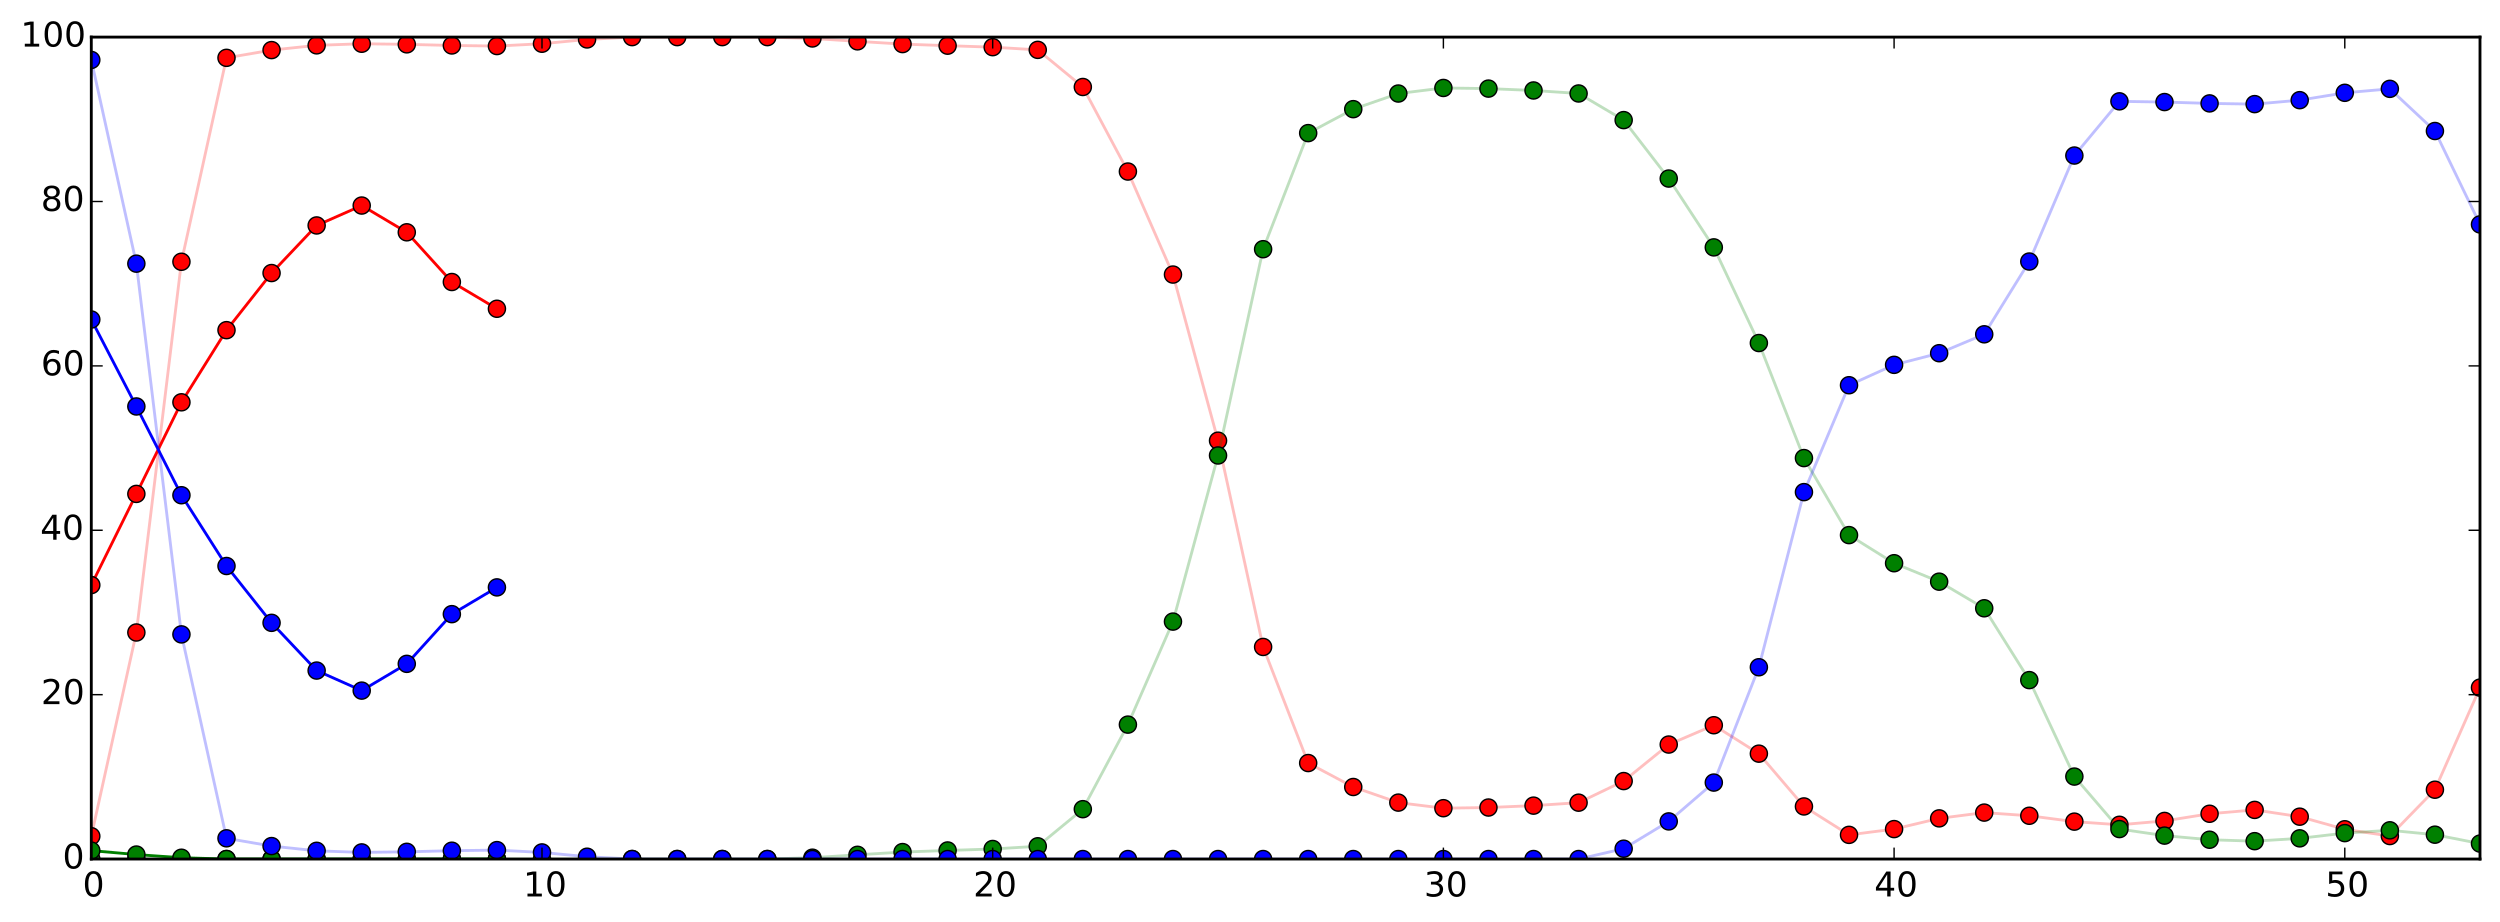 <?xml version="1.0" encoding="utf-8" standalone="no"?>
<!DOCTYPE svg PUBLIC "-//W3C//DTD SVG 1.1//EN"
  "http://www.w3.org/Graphics/SVG/1.1/DTD/svg11.dtd">
<!-- Created with matplotlib (http://matplotlib.org/) -->
<svg height="323pt" version="1.1" viewBox="0 0 876 323" width="876pt" xmlns="http://www.w3.org/2000/svg" xmlns:xlink="http://www.w3.org/1999/xlink">
 <defs>
  <style type="text/css">
*{stroke-linecap:butt;stroke-linejoin:round;}
  </style>
 </defs>
 <g id="figure_1">
  <g id="patch_1">
   <path d="
M0 323.821
L876.19 323.821
L876.19 0
L0 0
z
" style="fill:#ffffff;"/>
  </g>
  <g id="axes_1">
   <g id="patch_2">
    <path d="
M31.99 301.007
L868.99 301.007
L868.99 13.007
L31.99 13.007
z
" style="fill:#ffffff;"/>
   </g>
   <g id="line2d_1">
    <path clip-path="url(#p3e29ac047c)" d="
M31.99 293.007
L47.782 221.627
L63.575 91.721
L79.367 20.267
L95.16 17.55
L110.952 15.891
L126.745 15.329
L142.537 15.539
L158.33 15.928
L174.122 16.137
L189.915 15.326
L205.707 13.819
L221.499 13.007
L237.292 13.007
L253.084 13.007
L268.877 13.007
L284.669 13.476
L300.462 14.487
L316.254 15.448
L332.047 16.008
L347.839 16.526
L363.632 17.472
L379.424 30.48
L395.216 60.108
L411.009 96.207
L426.801 154.416
L442.594 226.694
L458.386 267.372
L474.179 275.764
L489.971 281.236
L505.764 283.192
L521.556 282.958
L537.348 282.295
L553.141 281.258
L568.933 273.688
L584.726 260.891
L600.518 254.123
L616.311 264.082
L632.103 282.577
L647.896 292.536
L663.688 290.514
L679.481 286.758
L695.273 284.736
L711.065 285.843
L726.858 287.9
L742.65 289.007
L758.443 287.654
L774.235 285.142
L790.028 283.789
L805.82 286.165
L821.613 290.576
L837.405 292.951
L853.198 276.716
L868.99 240.937" style="fill:none;opacity:0.25;stroke:#ff0000;stroke-linecap:square;"/>
    <defs>
     <path d="
M0 3
C0.796 3 1.559 2.684 2.121 2.121
C2.684 1.559 3 0.796 3 0
C3 -0.796 2.684 -1.559 2.121 -2.121
C1.559 -2.684 0.796 -3 0 -3
C-0.796 -3 -1.559 -2.684 -2.121 -2.121
C-2.684 -1.559 -3 -0.796 -3 0
C-3 0.796 -2.684 1.559 -2.121 2.121
C-1.559 2.684 -0.796 3 0 3
z
" id="m23230efec5" style="stroke:#000000;stroke-width:0.5;"/>
    </defs>
    <g clip-path="url(#p3e29ac047c)">
     <use style="fill:#ff0000;opacity:0.25;stroke:#000000;stroke-width:0.5;" x="31.99" xlink:href="#m23230efec5" y="293.007"/>
     <use style="fill:#ff0000;opacity:0.25;stroke:#000000;stroke-width:0.5;" x="47.782" xlink:href="#m23230efec5" y="221.627"/>
     <use style="fill:#ff0000;opacity:0.25;stroke:#000000;stroke-width:0.5;" x="63.575" xlink:href="#m23230efec5" y="91.721"/>
     <use style="fill:#ff0000;opacity:0.25;stroke:#000000;stroke-width:0.5;" x="79.367" xlink:href="#m23230efec5" y="20.267"/>
     <use style="fill:#ff0000;opacity:0.25;stroke:#000000;stroke-width:0.5;" x="95.16" xlink:href="#m23230efec5" y="17.55"/>
     <use style="fill:#ff0000;opacity:0.25;stroke:#000000;stroke-width:0.5;" x="110.952" xlink:href="#m23230efec5" y="15.891"/>
     <use style="fill:#ff0000;opacity:0.25;stroke:#000000;stroke-width:0.5;" x="126.745" xlink:href="#m23230efec5" y="15.329"/>
     <use style="fill:#ff0000;opacity:0.25;stroke:#000000;stroke-width:0.5;" x="142.537" xlink:href="#m23230efec5" y="15.539"/>
     <use style="fill:#ff0000;opacity:0.25;stroke:#000000;stroke-width:0.5;" x="158.33" xlink:href="#m23230efec5" y="15.928"/>
     <use style="fill:#ff0000;opacity:0.25;stroke:#000000;stroke-width:0.5;" x="174.122" xlink:href="#m23230efec5" y="16.137"/>
     <use style="fill:#ff0000;opacity:0.25;stroke:#000000;stroke-width:0.5;" x="189.915" xlink:href="#m23230efec5" y="15.326"/>
     <use style="fill:#ff0000;opacity:0.25;stroke:#000000;stroke-width:0.5;" x="205.707" xlink:href="#m23230efec5" y="13.818"/>
     <use style="fill:#ff0000;opacity:0.25;stroke:#000000;stroke-width:0.5;" x="221.499" xlink:href="#m23230efec5" y="13.007"/>
     <use style="fill:#ff0000;opacity:0.25;stroke:#000000;stroke-width:0.5;" x="237.292" xlink:href="#m23230efec5" y="13.007"/>
     <use style="fill:#ff0000;opacity:0.25;stroke:#000000;stroke-width:0.5;" x="253.084" xlink:href="#m23230efec5" y="13.007"/>
     <use style="fill:#ff0000;opacity:0.25;stroke:#000000;stroke-width:0.5;" x="268.877" xlink:href="#m23230efec5" y="13.007"/>
     <use style="fill:#ff0000;opacity:0.25;stroke:#000000;stroke-width:0.5;" x="284.669" xlink:href="#m23230efec5" y="13.476"/>
     <use style="fill:#ff0000;opacity:0.25;stroke:#000000;stroke-width:0.5;" x="300.462" xlink:href="#m23230efec5" y="14.487"/>
     <use style="fill:#ff0000;opacity:0.25;stroke:#000000;stroke-width:0.5;" x="316.254" xlink:href="#m23230efec5" y="15.448"/>
     <use style="fill:#ff0000;opacity:0.25;stroke:#000000;stroke-width:0.5;" x="332.047" xlink:href="#m23230efec5" y="16.008"/>
     <use style="fill:#ff0000;opacity:0.25;stroke:#000000;stroke-width:0.5;" x="347.839" xlink:href="#m23230efec5" y="16.526"/>
     <use style="fill:#ff0000;opacity:0.25;stroke:#000000;stroke-width:0.5;" x="363.632" xlink:href="#m23230efec5" y="17.472"/>
     <use style="fill:#ff0000;opacity:0.25;stroke:#000000;stroke-width:0.5;" x="379.424" xlink:href="#m23230efec5" y="30.48"/>
     <use style="fill:#ff0000;opacity:0.25;stroke:#000000;stroke-width:0.5;" x="395.216" xlink:href="#m23230efec5" y="60.108"/>
     <use style="fill:#ff0000;opacity:0.25;stroke:#000000;stroke-width:0.5;" x="411.009" xlink:href="#m23230efec5" y="96.207"/>
     <use style="fill:#ff0000;opacity:0.25;stroke:#000000;stroke-width:0.5;" x="426.801" xlink:href="#m23230efec5" y="154.416"/>
     <use style="fill:#ff0000;opacity:0.25;stroke:#000000;stroke-width:0.5;" x="442.594" xlink:href="#m23230efec5" y="226.694"/>
     <use style="fill:#ff0000;opacity:0.25;stroke:#000000;stroke-width:0.5;" x="458.386" xlink:href="#m23230efec5" y="267.372"/>
     <use style="fill:#ff0000;opacity:0.25;stroke:#000000;stroke-width:0.5;" x="474.179" xlink:href="#m23230efec5" y="275.764"/>
     <use style="fill:#ff0000;opacity:0.25;stroke:#000000;stroke-width:0.5;" x="489.971" xlink:href="#m23230efec5" y="281.236"/>
     <use style="fill:#ff0000;opacity:0.25;stroke:#000000;stroke-width:0.5;" x="505.764" xlink:href="#m23230efec5" y="283.192"/>
     <use style="fill:#ff0000;opacity:0.25;stroke:#000000;stroke-width:0.5;" x="521.556" xlink:href="#m23230efec5" y="282.958"/>
     <use style="fill:#ff0000;opacity:0.25;stroke:#000000;stroke-width:0.5;" x="537.348" xlink:href="#m23230efec5" y="282.295"/>
     <use style="fill:#ff0000;opacity:0.25;stroke:#000000;stroke-width:0.5;" x="553.141" xlink:href="#m23230efec5" y="281.258"/>
     <use style="fill:#ff0000;opacity:0.25;stroke:#000000;stroke-width:0.5;" x="568.933" xlink:href="#m23230efec5" y="273.688"/>
     <use style="fill:#ff0000;opacity:0.25;stroke:#000000;stroke-width:0.5;" x="584.726" xlink:href="#m23230efec5" y="260.891"/>
     <use style="fill:#ff0000;opacity:0.25;stroke:#000000;stroke-width:0.5;" x="600.518" xlink:href="#m23230efec5" y="254.123"/>
     <use style="fill:#ff0000;opacity:0.25;stroke:#000000;stroke-width:0.5;" x="616.311" xlink:href="#m23230efec5" y="264.082"/>
     <use style="fill:#ff0000;opacity:0.25;stroke:#000000;stroke-width:0.5;" x="632.103" xlink:href="#m23230efec5" y="282.577"/>
     <use style="fill:#ff0000;opacity:0.25;stroke:#000000;stroke-width:0.5;" x="647.896" xlink:href="#m23230efec5" y="292.536"/>
     <use style="fill:#ff0000;opacity:0.25;stroke:#000000;stroke-width:0.5;" x="663.688" xlink:href="#m23230efec5" y="290.514"/>
     <use style="fill:#ff0000;opacity:0.25;stroke:#000000;stroke-width:0.5;" x="679.481" xlink:href="#m23230efec5" y="286.758"/>
     <use style="fill:#ff0000;opacity:0.25;stroke:#000000;stroke-width:0.5;" x="695.273" xlink:href="#m23230efec5" y="284.736"/>
     <use style="fill:#ff0000;opacity:0.25;stroke:#000000;stroke-width:0.5;" x="711.065" xlink:href="#m23230efec5" y="285.843"/>
     <use style="fill:#ff0000;opacity:0.25;stroke:#000000;stroke-width:0.5;" x="726.858" xlink:href="#m23230efec5" y="287.9"/>
     <use style="fill:#ff0000;opacity:0.25;stroke:#000000;stroke-width:0.5;" x="742.65" xlink:href="#m23230efec5" y="289.007"/>
     <use style="fill:#ff0000;opacity:0.25;stroke:#000000;stroke-width:0.5;" x="758.443" xlink:href="#m23230efec5" y="287.654"/>
     <use style="fill:#ff0000;opacity:0.25;stroke:#000000;stroke-width:0.5;" x="774.235" xlink:href="#m23230efec5" y="285.142"/>
     <use style="fill:#ff0000;opacity:0.25;stroke:#000000;stroke-width:0.5;" x="790.028" xlink:href="#m23230efec5" y="283.789"/>
     <use style="fill:#ff0000;opacity:0.25;stroke:#000000;stroke-width:0.5;" x="805.82" xlink:href="#m23230efec5" y="286.165"/>
     <use style="fill:#ff0000;opacity:0.25;stroke:#000000;stroke-width:0.5;" x="821.613" xlink:href="#m23230efec5" y="290.576"/>
     <use style="fill:#ff0000;opacity:0.25;stroke:#000000;stroke-width:0.5;" x="837.405" xlink:href="#m23230efec5" y="292.951"/>
     <use style="fill:#ff0000;opacity:0.25;stroke:#000000;stroke-width:0.5;" x="853.198" xlink:href="#m23230efec5" y="276.716"/>
     <use style="fill:#ff0000;opacity:0.25;stroke:#000000;stroke-width:0.5;" x="868.99" xlink:href="#m23230efec5" y="240.937"/>
    </g>
   </g>
   <g id="line2d_2">
    <path clip-path="url(#p3e29ac047c)" d="
M31.99 205.007
L47.782 173.064
L63.575 140.967
L79.367 115.685
L95.16 95.676
L110.952 78.998
L126.745 72.023
L142.537 81.401
L158.33 98.816
L174.122 108.193" style="fill:none;stroke:#ff0000;stroke-linecap:square;"/>
    <defs>
     <path d="
M0 3
C0.796 3 1.559 2.684 2.121 2.121
C2.684 1.559 3 0.796 3 0
C3 -0.796 2.684 -1.559 2.121 -2.121
C1.559 -2.684 0.796 -3 0 -3
C-0.796 -3 -1.559 -2.684 -2.121 -2.121
C-2.684 -1.559 -3 -0.796 -3 0
C-3 0.796 -2.684 1.559 -2.121 2.121
C-1.559 2.684 -0.796 3 0 3
z
" id="m231f9b0f49" style="stroke:#000000;stroke-width:0.5;"/>
    </defs>
    <g clip-path="url(#p3e29ac047c)">
     <use style="fill:#ff0000;stroke:#000000;stroke-width:0.5;" x="31.99" xlink:href="#m231f9b0f49" y="205.007"/>
     <use style="fill:#ff0000;stroke:#000000;stroke-width:0.5;" x="47.782" xlink:href="#m231f9b0f49" y="173.064"/>
     <use style="fill:#ff0000;stroke:#000000;stroke-width:0.5;" x="63.575" xlink:href="#m231f9b0f49" y="140.967"/>
     <use style="fill:#ff0000;stroke:#000000;stroke-width:0.5;" x="79.367" xlink:href="#m231f9b0f49" y="115.685"/>
     <use style="fill:#ff0000;stroke:#000000;stroke-width:0.5;" x="95.16" xlink:href="#m231f9b0f49" y="95.676"/>
     <use style="fill:#ff0000;stroke:#000000;stroke-width:0.5;" x="110.952" xlink:href="#m231f9b0f49" y="78.998"/>
     <use style="fill:#ff0000;stroke:#000000;stroke-width:0.5;" x="126.745" xlink:href="#m231f9b0f49" y="72.023"/>
     <use style="fill:#ff0000;stroke:#000000;stroke-width:0.5;" x="142.537" xlink:href="#m231f9b0f49" y="81.401"/>
     <use style="fill:#ff0000;stroke:#000000;stroke-width:0.5;" x="158.33" xlink:href="#m231f9b0f49" y="98.816"/>
     <use style="fill:#ff0000;stroke:#000000;stroke-width:0.5;" x="174.122" xlink:href="#m231f9b0f49" y="108.193"/>
    </g>
   </g>
   <g id="line2d_3"/>
   <g id="line2d_4">
    <path clip-path="url(#p3e29ac047c)" d="
M31.99 301.007
L47.782 301.007
L63.575 301.007
L79.367 301.007
L95.16 301.007
L110.952 301.007
L126.745 301.007
L142.537 301.007
L158.33 301.007
L174.122 301.007
L189.915 301.007
L205.707 301.007
L221.499 301.007
L237.292 301.007
L253.084 301.007
L268.877 301.007
L284.669 300.538
L300.462 299.527
L316.254 298.566
L332.047 298.006
L347.839 297.487
L363.632 296.542
L379.424 283.534
L395.216 253.906
L411.009 217.807
L426.801 159.598
L442.594 87.32
L458.386 46.642
L474.179 38.249
L489.971 32.778
L505.764 30.821
L521.556 31.046
L537.348 31.701
L553.141 32.755
L568.933 42.084
L584.726 62.567
L600.518 86.681
L616.311 120.201
L632.103 160.511
L647.896 187.501
L663.688 197.353
L679.481 203.817
L695.273 213.142
L711.065 238.311
L726.858 272.112
L742.65 290.507
L758.443 292.797
L774.235 294.242
L790.028 294.746
L805.82 293.758
L821.613 291.924
L837.405 290.937
L853.198 292.473
L868.99 295.59" style="fill:none;opacity:0.25;stroke:#008000;stroke-linecap:square;"/>
    <defs>
     <path d="
M0 3
C0.796 3 1.559 2.684 2.121 2.121
C2.684 1.559 3 0.796 3 0
C3 -0.796 2.684 -1.559 2.121 -2.121
C1.559 -2.684 0.796 -3 0 -3
C-0.796 -3 -1.559 -2.684 -2.121 -2.121
C-2.684 -1.559 -3 -0.796 -3 0
C-3 0.796 -2.684 1.559 -2.121 2.121
C-1.559 2.684 -0.796 3 0 3
z
" id="m8d7e0c9f4d" style="stroke:#000000;stroke-width:0.5;"/>
    </defs>
    <g clip-path="url(#p3e29ac047c)">
     <use style="fill:#008000;opacity:0.25;stroke:#000000;stroke-width:0.5;" x="31.99" xlink:href="#m8d7e0c9f4d" y="301.007"/>
     <use style="fill:#008000;opacity:0.25;stroke:#000000;stroke-width:0.5;" x="47.782" xlink:href="#m8d7e0c9f4d" y="301.007"/>
     <use style="fill:#008000;opacity:0.25;stroke:#000000;stroke-width:0.5;" x="63.575" xlink:href="#m8d7e0c9f4d" y="301.007"/>
     <use style="fill:#008000;opacity:0.25;stroke:#000000;stroke-width:0.5;" x="79.367" xlink:href="#m8d7e0c9f4d" y="301.007"/>
     <use style="fill:#008000;opacity:0.25;stroke:#000000;stroke-width:0.5;" x="95.16" xlink:href="#m8d7e0c9f4d" y="301.007"/>
     <use style="fill:#008000;opacity:0.25;stroke:#000000;stroke-width:0.5;" x="110.952" xlink:href="#m8d7e0c9f4d" y="301.007"/>
     <use style="fill:#008000;opacity:0.25;stroke:#000000;stroke-width:0.5;" x="126.745" xlink:href="#m8d7e0c9f4d" y="301.007"/>
     <use style="fill:#008000;opacity:0.25;stroke:#000000;stroke-width:0.5;" x="142.537" xlink:href="#m8d7e0c9f4d" y="301.007"/>
     <use style="fill:#008000;opacity:0.25;stroke:#000000;stroke-width:0.5;" x="158.33" xlink:href="#m8d7e0c9f4d" y="301.007"/>
     <use style="fill:#008000;opacity:0.25;stroke:#000000;stroke-width:0.5;" x="174.122" xlink:href="#m8d7e0c9f4d" y="301.007"/>
     <use style="fill:#008000;opacity:0.25;stroke:#000000;stroke-width:0.5;" x="189.915" xlink:href="#m8d7e0c9f4d" y="301.007"/>
     <use style="fill:#008000;opacity:0.25;stroke:#000000;stroke-width:0.5;" x="205.707" xlink:href="#m8d7e0c9f4d" y="301.007"/>
     <use style="fill:#008000;opacity:0.25;stroke:#000000;stroke-width:0.5;" x="221.499" xlink:href="#m8d7e0c9f4d" y="301.007"/>
     <use style="fill:#008000;opacity:0.25;stroke:#000000;stroke-width:0.5;" x="237.292" xlink:href="#m8d7e0c9f4d" y="301.007"/>
     <use style="fill:#008000;opacity:0.25;stroke:#000000;stroke-width:0.5;" x="253.084" xlink:href="#m8d7e0c9f4d" y="301.007"/>
     <use style="fill:#008000;opacity:0.25;stroke:#000000;stroke-width:0.5;" x="268.877" xlink:href="#m8d7e0c9f4d" y="301.007"/>
     <use style="fill:#008000;opacity:0.25;stroke:#000000;stroke-width:0.5;" x="284.669" xlink:href="#m8d7e0c9f4d" y="300.538"/>
     <use style="fill:#008000;opacity:0.25;stroke:#000000;stroke-width:0.5;" x="300.462" xlink:href="#m8d7e0c9f4d" y="299.527"/>
     <use style="fill:#008000;opacity:0.25;stroke:#000000;stroke-width:0.5;" x="316.254" xlink:href="#m8d7e0c9f4d" y="298.566"/>
     <use style="fill:#008000;opacity:0.25;stroke:#000000;stroke-width:0.5;" x="332.047" xlink:href="#m8d7e0c9f4d" y="298.006"/>
     <use style="fill:#008000;opacity:0.25;stroke:#000000;stroke-width:0.5;" x="347.839" xlink:href="#m8d7e0c9f4d" y="297.487"/>
     <use style="fill:#008000;opacity:0.25;stroke:#000000;stroke-width:0.5;" x="363.632" xlink:href="#m8d7e0c9f4d" y="296.542"/>
     <use style="fill:#008000;opacity:0.25;stroke:#000000;stroke-width:0.5;" x="379.424" xlink:href="#m8d7e0c9f4d" y="283.534"/>
     <use style="fill:#008000;opacity:0.25;stroke:#000000;stroke-width:0.5;" x="395.216" xlink:href="#m8d7e0c9f4d" y="253.906"/>
     <use style="fill:#008000;opacity:0.25;stroke:#000000;stroke-width:0.5;" x="411.009" xlink:href="#m8d7e0c9f4d" y="217.807"/>
     <use style="fill:#008000;opacity:0.25;stroke:#000000;stroke-width:0.5;" x="426.801" xlink:href="#m8d7e0c9f4d" y="159.598"/>
     <use style="fill:#008000;opacity:0.25;stroke:#000000;stroke-width:0.5;" x="442.594" xlink:href="#m8d7e0c9f4d" y="87.32"/>
     <use style="fill:#008000;opacity:0.25;stroke:#000000;stroke-width:0.5;" x="458.386" xlink:href="#m8d7e0c9f4d" y="46.642"/>
     <use style="fill:#008000;opacity:0.25;stroke:#000000;stroke-width:0.5;" x="474.179" xlink:href="#m8d7e0c9f4d" y="38.249"/>
     <use style="fill:#008000;opacity:0.25;stroke:#000000;stroke-width:0.5;" x="489.971" xlink:href="#m8d7e0c9f4d" y="32.777"/>
     <use style="fill:#008000;opacity:0.25;stroke:#000000;stroke-width:0.5;" x="505.764" xlink:href="#m8d7e0c9f4d" y="30.821"/>
     <use style="fill:#008000;opacity:0.25;stroke:#000000;stroke-width:0.5;" x="521.556" xlink:href="#m8d7e0c9f4d" y="31.046"/>
     <use style="fill:#008000;opacity:0.25;stroke:#000000;stroke-width:0.5;" x="537.348" xlink:href="#m8d7e0c9f4d" y="31.701"/>
     <use style="fill:#008000;opacity:0.25;stroke:#000000;stroke-width:0.5;" x="553.141" xlink:href="#m8d7e0c9f4d" y="32.755"/>
     <use style="fill:#008000;opacity:0.25;stroke:#000000;stroke-width:0.5;" x="568.933" xlink:href="#m8d7e0c9f4d" y="42.084"/>
     <use style="fill:#008000;opacity:0.25;stroke:#000000;stroke-width:0.5;" x="584.726" xlink:href="#m8d7e0c9f4d" y="62.567"/>
     <use style="fill:#008000;opacity:0.25;stroke:#000000;stroke-width:0.5;" x="600.518" xlink:href="#m8d7e0c9f4d" y="86.681"/>
     <use style="fill:#008000;opacity:0.25;stroke:#000000;stroke-width:0.5;" x="616.311" xlink:href="#m8d7e0c9f4d" y="120.201"/>
     <use style="fill:#008000;opacity:0.25;stroke:#000000;stroke-width:0.5;" x="632.103" xlink:href="#m8d7e0c9f4d" y="160.511"/>
     <use style="fill:#008000;opacity:0.25;stroke:#000000;stroke-width:0.5;" x="647.896" xlink:href="#m8d7e0c9f4d" y="187.501"/>
     <use style="fill:#008000;opacity:0.25;stroke:#000000;stroke-width:0.5;" x="663.688" xlink:href="#m8d7e0c9f4d" y="197.353"/>
     <use style="fill:#008000;opacity:0.25;stroke:#000000;stroke-width:0.5;" x="679.481" xlink:href="#m8d7e0c9f4d" y="203.817"/>
     <use style="fill:#008000;opacity:0.25;stroke:#000000;stroke-width:0.5;" x="695.273" xlink:href="#m8d7e0c9f4d" y="213.142"/>
     <use style="fill:#008000;opacity:0.25;stroke:#000000;stroke-width:0.5;" x="711.065" xlink:href="#m8d7e0c9f4d" y="238.311"/>
     <use style="fill:#008000;opacity:0.25;stroke:#000000;stroke-width:0.5;" x="726.858" xlink:href="#m8d7e0c9f4d" y="272.112"/>
     <use style="fill:#008000;opacity:0.25;stroke:#000000;stroke-width:0.5;" x="742.65" xlink:href="#m8d7e0c9f4d" y="290.507"/>
     <use style="fill:#008000;opacity:0.25;stroke:#000000;stroke-width:0.5;" x="758.443" xlink:href="#m8d7e0c9f4d" y="292.797"/>
     <use style="fill:#008000;opacity:0.25;stroke:#000000;stroke-width:0.5;" x="774.235" xlink:href="#m8d7e0c9f4d" y="294.242"/>
     <use style="fill:#008000;opacity:0.25;stroke:#000000;stroke-width:0.5;" x="790.028" xlink:href="#m8d7e0c9f4d" y="294.746"/>
     <use style="fill:#008000;opacity:0.25;stroke:#000000;stroke-width:0.5;" x="805.82" xlink:href="#m8d7e0c9f4d" y="293.758"/>
     <use style="fill:#008000;opacity:0.25;stroke:#000000;stroke-width:0.5;" x="821.613" xlink:href="#m8d7e0c9f4d" y="291.924"/>
     <use style="fill:#008000;opacity:0.25;stroke:#000000;stroke-width:0.5;" x="837.405" xlink:href="#m8d7e0c9f4d" y="290.937"/>
     <use style="fill:#008000;opacity:0.25;stroke:#000000;stroke-width:0.5;" x="853.198" xlink:href="#m8d7e0c9f4d" y="292.473"/>
     <use style="fill:#008000;opacity:0.25;stroke:#000000;stroke-width:0.5;" x="868.99" xlink:href="#m8d7e0c9f4d" y="295.59"/>
    </g>
   </g>
   <g id="line2d_5">
    <path clip-path="url(#p3e29ac047c)" d="
M31.99 298.053
L47.782 299.437
L63.575 300.55
L79.367 301.007
L95.16 301.007
L110.952 301.007
L126.745 301.007
L142.537 301.007
L158.33 301.007
L174.122 301.007" style="fill:none;stroke:#008000;stroke-linecap:square;"/>
    <defs>
     <path d="
M0 3
C0.796 3 1.559 2.684 2.121 2.121
C2.684 1.559 3 0.796 3 0
C3 -0.796 2.684 -1.559 2.121 -2.121
C1.559 -2.684 0.796 -3 0 -3
C-0.796 -3 -1.559 -2.684 -2.121 -2.121
C-2.684 -1.559 -3 -0.796 -3 0
C-3 0.796 -2.684 1.559 -2.121 2.121
C-1.559 2.684 -0.796 3 0 3
z
" id="m25f47eefb8" style="stroke:#000000;stroke-width:0.5;"/>
    </defs>
    <g clip-path="url(#p3e29ac047c)">
     <use style="fill:#008000;stroke:#000000;stroke-width:0.5;" x="31.99" xlink:href="#m25f47eefb8" y="298.053"/>
     <use style="fill:#008000;stroke:#000000;stroke-width:0.5;" x="47.782" xlink:href="#m25f47eefb8" y="299.437"/>
     <use style="fill:#008000;stroke:#000000;stroke-width:0.5;" x="63.575" xlink:href="#m25f47eefb8" y="300.55"/>
     <use style="fill:#008000;stroke:#000000;stroke-width:0.5;" x="79.367" xlink:href="#m25f47eefb8" y="301.007"/>
     <use style="fill:#008000;stroke:#000000;stroke-width:0.5;" x="95.16" xlink:href="#m25f47eefb8" y="301.007"/>
     <use style="fill:#008000;stroke:#000000;stroke-width:0.5;" x="110.952" xlink:href="#m25f47eefb8" y="301.007"/>
     <use style="fill:#008000;stroke:#000000;stroke-width:0.5;" x="126.745" xlink:href="#m25f47eefb8" y="301.007"/>
     <use style="fill:#008000;stroke:#000000;stroke-width:0.5;" x="142.537" xlink:href="#m25f47eefb8" y="301.007"/>
     <use style="fill:#008000;stroke:#000000;stroke-width:0.5;" x="158.33" xlink:href="#m25f47eefb8" y="301.007"/>
     <use style="fill:#008000;stroke:#000000;stroke-width:0.5;" x="174.122" xlink:href="#m25f47eefb8" y="301.007"/>
    </g>
   </g>
   <g id="line2d_6"/>
   <g id="line2d_7">
    <path clip-path="url(#p3e29ac047c)" d="
M31.99 21.007
L47.782 92.386
L63.575 222.293
L79.367 293.746
L95.16 296.464
L110.952 298.123
L126.745 298.684
L142.537 298.475
L158.33 298.086
L174.122 297.876
L189.915 298.688
L205.707 300.195
L221.499 301.007
L237.292 301.007
L253.084 301.007
L268.877 301.007
L284.669 301.007
L300.462 301.007
L316.254 301.007
L332.047 301.007
L347.839 301.007
L363.632 301.007
L379.424 301.007
L395.216 301.007
L411.009 301.007
L426.801 301.007
L442.594 301.007
L458.386 301.007
L474.179 301.007
L489.971 301.007
L505.764 301.007
L521.556 301.007
L537.348 301.007
L553.141 301.007
L568.933 297.39
L584.726 287.819
L600.518 274.216
L616.311 233.805
L632.103 172.438
L647.896 134.983
L663.688 127.841
L679.481 123.763
L695.273 117.142
L711.065 91.64
L726.858 54.503
L742.65 35.507
L758.443 35.761
L774.235 36.231
L790.028 36.485
L805.82 35.097
L821.613 32.52
L837.405 31.133
L853.198 45.903
L868.99 78.634" style="fill:none;opacity:0.25;stroke:#0000ff;stroke-linecap:square;"/>
    <defs>
     <path d="
M0 3
C0.796 3 1.559 2.684 2.121 2.121
C2.684 1.559 3 0.796 3 0
C3 -0.796 2.684 -1.559 2.121 -2.121
C1.559 -2.684 0.796 -3 0 -3
C-0.796 -3 -1.559 -2.684 -2.121 -2.121
C-2.684 -1.559 -3 -0.796 -3 0
C-3 0.796 -2.684 1.559 -2.121 2.121
C-1.559 2.684 -0.796 3 0 3
z
" id="m5f9c0e513d" style="stroke:#000000;stroke-width:0.5;"/>
    </defs>
    <g clip-path="url(#p3e29ac047c)">
     <use style="fill:#0000ff;opacity:0.25;stroke:#000000;stroke-width:0.5;" x="31.99" xlink:href="#m5f9c0e513d" y="21.007"/>
     <use style="fill:#0000ff;opacity:0.25;stroke:#000000;stroke-width:0.5;" x="47.782" xlink:href="#m5f9c0e513d" y="92.386"/>
     <use style="fill:#0000ff;opacity:0.25;stroke:#000000;stroke-width:0.5;" x="63.575" xlink:href="#m5f9c0e513d" y="222.293"/>
     <use style="fill:#0000ff;opacity:0.25;stroke:#000000;stroke-width:0.5;" x="79.367" xlink:href="#m5f9c0e513d" y="293.746"/>
     <use style="fill:#0000ff;opacity:0.25;stroke:#000000;stroke-width:0.5;" x="95.16" xlink:href="#m5f9c0e513d" y="296.464"/>
     <use style="fill:#0000ff;opacity:0.25;stroke:#000000;stroke-width:0.5;" x="110.952" xlink:href="#m5f9c0e513d" y="298.123"/>
     <use style="fill:#0000ff;opacity:0.25;stroke:#000000;stroke-width:0.5;" x="126.745" xlink:href="#m5f9c0e513d" y="298.684"/>
     <use style="fill:#0000ff;opacity:0.25;stroke:#000000;stroke-width:0.5;" x="142.537" xlink:href="#m5f9c0e513d" y="298.475"/>
     <use style="fill:#0000ff;opacity:0.25;stroke:#000000;stroke-width:0.5;" x="158.33" xlink:href="#m5f9c0e513d" y="298.086"/>
     <use style="fill:#0000ff;opacity:0.25;stroke:#000000;stroke-width:0.5;" x="174.122" xlink:href="#m5f9c0e513d" y="297.876"/>
     <use style="fill:#0000ff;opacity:0.25;stroke:#000000;stroke-width:0.5;" x="189.915" xlink:href="#m5f9c0e513d" y="298.688"/>
     <use style="fill:#0000ff;opacity:0.25;stroke:#000000;stroke-width:0.5;" x="205.707" xlink:href="#m5f9c0e513d" y="300.195"/>
     <use style="fill:#0000ff;opacity:0.25;stroke:#000000;stroke-width:0.5;" x="221.499" xlink:href="#m5f9c0e513d" y="301.007"/>
     <use style="fill:#0000ff;opacity:0.25;stroke:#000000;stroke-width:0.5;" x="237.292" xlink:href="#m5f9c0e513d" y="301.007"/>
     <use style="fill:#0000ff;opacity:0.25;stroke:#000000;stroke-width:0.5;" x="253.084" xlink:href="#m5f9c0e513d" y="301.007"/>
     <use style="fill:#0000ff;opacity:0.25;stroke:#000000;stroke-width:0.5;" x="268.877" xlink:href="#m5f9c0e513d" y="301.007"/>
     <use style="fill:#0000ff;opacity:0.25;stroke:#000000;stroke-width:0.5;" x="284.669" xlink:href="#m5f9c0e513d" y="301.007"/>
     <use style="fill:#0000ff;opacity:0.25;stroke:#000000;stroke-width:0.5;" x="300.462" xlink:href="#m5f9c0e513d" y="301.007"/>
     <use style="fill:#0000ff;opacity:0.25;stroke:#000000;stroke-width:0.5;" x="316.254" xlink:href="#m5f9c0e513d" y="301.007"/>
     <use style="fill:#0000ff;opacity:0.25;stroke:#000000;stroke-width:0.5;" x="332.047" xlink:href="#m5f9c0e513d" y="301.007"/>
     <use style="fill:#0000ff;opacity:0.25;stroke:#000000;stroke-width:0.5;" x="347.839" xlink:href="#m5f9c0e513d" y="301.007"/>
     <use style="fill:#0000ff;opacity:0.25;stroke:#000000;stroke-width:0.5;" x="363.632" xlink:href="#m5f9c0e513d" y="301.007"/>
     <use style="fill:#0000ff;opacity:0.25;stroke:#000000;stroke-width:0.5;" x="379.424" xlink:href="#m5f9c0e513d" y="301.007"/>
     <use style="fill:#0000ff;opacity:0.25;stroke:#000000;stroke-width:0.5;" x="395.216" xlink:href="#m5f9c0e513d" y="301.007"/>
     <use style="fill:#0000ff;opacity:0.25;stroke:#000000;stroke-width:0.5;" x="411.009" xlink:href="#m5f9c0e513d" y="301.007"/>
     <use style="fill:#0000ff;opacity:0.25;stroke:#000000;stroke-width:0.5;" x="426.801" xlink:href="#m5f9c0e513d" y="301.007"/>
     <use style="fill:#0000ff;opacity:0.25;stroke:#000000;stroke-width:0.5;" x="442.594" xlink:href="#m5f9c0e513d" y="301.007"/>
     <use style="fill:#0000ff;opacity:0.25;stroke:#000000;stroke-width:0.5;" x="458.386" xlink:href="#m5f9c0e513d" y="301.007"/>
     <use style="fill:#0000ff;opacity:0.25;stroke:#000000;stroke-width:0.5;" x="474.179" xlink:href="#m5f9c0e513d" y="301.007"/>
     <use style="fill:#0000ff;opacity:0.25;stroke:#000000;stroke-width:0.5;" x="489.971" xlink:href="#m5f9c0e513d" y="301.007"/>
     <use style="fill:#0000ff;opacity:0.25;stroke:#000000;stroke-width:0.5;" x="505.764" xlink:href="#m5f9c0e513d" y="301.007"/>
     <use style="fill:#0000ff;opacity:0.25;stroke:#000000;stroke-width:0.5;" x="521.556" xlink:href="#m5f9c0e513d" y="301.007"/>
     <use style="fill:#0000ff;opacity:0.25;stroke:#000000;stroke-width:0.5;" x="537.348" xlink:href="#m5f9c0e513d" y="301.007"/>
     <use style="fill:#0000ff;opacity:0.25;stroke:#000000;stroke-width:0.5;" x="553.141" xlink:href="#m5f9c0e513d" y="301.007"/>
     <use style="fill:#0000ff;opacity:0.25;stroke:#000000;stroke-width:0.5;" x="568.933" xlink:href="#m5f9c0e513d" y="297.39"/>
     <use style="fill:#0000ff;opacity:0.25;stroke:#000000;stroke-width:0.5;" x="584.726" xlink:href="#m5f9c0e513d" y="287.819"/>
     <use style="fill:#0000ff;opacity:0.25;stroke:#000000;stroke-width:0.5;" x="600.518" xlink:href="#m5f9c0e513d" y="274.216"/>
     <use style="fill:#0000ff;opacity:0.25;stroke:#000000;stroke-width:0.5;" x="616.311" xlink:href="#m5f9c0e513d" y="233.805"/>
     <use style="fill:#0000ff;opacity:0.25;stroke:#000000;stroke-width:0.5;" x="632.103" xlink:href="#m5f9c0e513d" y="172.438"/>
     <use style="fill:#0000ff;opacity:0.25;stroke:#000000;stroke-width:0.5;" x="647.896" xlink:href="#m5f9c0e513d" y="134.983"/>
     <use style="fill:#0000ff;opacity:0.25;stroke:#000000;stroke-width:0.5;" x="663.688" xlink:href="#m5f9c0e513d" y="127.841"/>
     <use style="fill:#0000ff;opacity:0.25;stroke:#000000;stroke-width:0.5;" x="679.481" xlink:href="#m5f9c0e513d" y="123.763"/>
     <use style="fill:#0000ff;opacity:0.25;stroke:#000000;stroke-width:0.5;" x="695.273" xlink:href="#m5f9c0e513d" y="117.142"/>
     <use style="fill:#0000ff;opacity:0.25;stroke:#000000;stroke-width:0.5;" x="711.065" xlink:href="#m5f9c0e513d" y="91.64"/>
     <use style="fill:#0000ff;opacity:0.25;stroke:#000000;stroke-width:0.5;" x="726.858" xlink:href="#m5f9c0e513d" y="54.503"/>
     <use style="fill:#0000ff;opacity:0.25;stroke:#000000;stroke-width:0.5;" x="742.65" xlink:href="#m5f9c0e513d" y="35.507"/>
     <use style="fill:#0000ff;opacity:0.25;stroke:#000000;stroke-width:0.5;" x="758.443" xlink:href="#m5f9c0e513d" y="35.76"/>
     <use style="fill:#0000ff;opacity:0.25;stroke:#000000;stroke-width:0.5;" x="774.235" xlink:href="#m5f9c0e513d" y="36.232"/>
     <use style="fill:#0000ff;opacity:0.25;stroke:#000000;stroke-width:0.5;" x="790.028" xlink:href="#m5f9c0e513d" y="36.485"/>
     <use style="fill:#0000ff;opacity:0.25;stroke:#000000;stroke-width:0.5;" x="805.82" xlink:href="#m5f9c0e513d" y="35.097"/>
     <use style="fill:#0000ff;opacity:0.25;stroke:#000000;stroke-width:0.5;" x="821.613" xlink:href="#m5f9c0e513d" y="32.52"/>
     <use style="fill:#0000ff;opacity:0.25;stroke:#000000;stroke-width:0.5;" x="837.405" xlink:href="#m5f9c0e513d" y="31.133"/>
     <use style="fill:#0000ff;opacity:0.25;stroke:#000000;stroke-width:0.5;" x="853.198" xlink:href="#m5f9c0e513d" y="45.903"/>
     <use style="fill:#0000ff;opacity:0.25;stroke:#000000;stroke-width:0.5;" x="868.99" xlink:href="#m5f9c0e513d" y="78.634"/>
    </g>
   </g>
   <g id="line2d_8">
    <path clip-path="url(#p3e29ac047c)" d="
M31.99 111.961
L47.782 142.427
L63.575 173.53
L79.367 198.329
L95.16 218.241
L110.952 234.967
L126.745 241.99
L142.537 232.613
L158.33 215.198
L174.122 205.82" style="fill:none;stroke:#0000ff;stroke-linecap:square;"/>
    <defs>
     <path d="
M0 3
C0.796 3 1.559 2.684 2.121 2.121
C2.684 1.559 3 0.796 3 0
C3 -0.796 2.684 -1.559 2.121 -2.121
C1.559 -2.684 0.796 -3 0 -3
C-0.796 -3 -1.559 -2.684 -2.121 -2.121
C-2.684 -1.559 -3 -0.796 -3 0
C-3 0.796 -2.684 1.559 -2.121 2.121
C-1.559 2.684 -0.796 3 0 3
z
" id="mdb00ba95ec" style="stroke:#000000;stroke-width:0.5;"/>
    </defs>
    <g clip-path="url(#p3e29ac047c)">
     <use style="fill:#0000ff;stroke:#000000;stroke-width:0.5;" x="31.99" xlink:href="#mdb00ba95ec" y="111.961"/>
     <use style="fill:#0000ff;stroke:#000000;stroke-width:0.5;" x="47.782" xlink:href="#mdb00ba95ec" y="142.427"/>
     <use style="fill:#0000ff;stroke:#000000;stroke-width:0.5;" x="63.575" xlink:href="#mdb00ba95ec" y="173.53"/>
     <use style="fill:#0000ff;stroke:#000000;stroke-width:0.5;" x="79.367" xlink:href="#mdb00ba95ec" y="198.329"/>
     <use style="fill:#0000ff;stroke:#000000;stroke-width:0.5;" x="95.16" xlink:href="#mdb00ba95ec" y="218.241"/>
     <use style="fill:#0000ff;stroke:#000000;stroke-width:0.5;" x="110.952" xlink:href="#mdb00ba95ec" y="234.967"/>
     <use style="fill:#0000ff;stroke:#000000;stroke-width:0.5;" x="126.745" xlink:href="#mdb00ba95ec" y="241.99"/>
     <use style="fill:#0000ff;stroke:#000000;stroke-width:0.5;" x="142.537" xlink:href="#mdb00ba95ec" y="232.613"/>
     <use style="fill:#0000ff;stroke:#000000;stroke-width:0.5;" x="158.33" xlink:href="#mdb00ba95ec" y="215.198"/>
     <use style="fill:#0000ff;stroke:#000000;stroke-width:0.5;" x="174.122" xlink:href="#mdb00ba95ec" y="205.82"/>
    </g>
   </g>
   <g id="line2d_9"/>
   <g id="patch_3">
    <path d="
M868.99 301.007
L868.99 13.007" style="fill:none;stroke:#000000;stroke-linecap:square;stroke-linejoin:miter;"/>
   </g>
   <g id="patch_4">
    <path d="
M31.99 301.007
L868.99 301.007" style="fill:none;stroke:#000000;stroke-linecap:square;stroke-linejoin:miter;"/>
   </g>
   <g id="patch_5">
    <path d="
M31.99 13.007
L868.99 13.007" style="fill:none;stroke:#000000;stroke-linecap:square;stroke-linejoin:miter;"/>
   </g>
   <g id="patch_6">
    <path d="
M31.99 301.007
L31.99 13.007" style="fill:none;stroke:#000000;stroke-linecap:square;stroke-linejoin:miter;"/>
   </g>
   <g id="matplotlib.axis_1">
    <g id="xtick_1">
     <g id="line2d_10">
      <defs>
       <path d="
M0 0
L0 -4" id="mc7db9fdffb" style="stroke:#000000;stroke-width:0.5;"/>
      </defs>
      <g>
       <use style="stroke:#000000;stroke-width:0.5;" x="31.99" xlink:href="#mc7db9fdffb" y="301.007"/>
      </g>
     </g>
     <g id="line2d_11">
      <defs>
       <path d="
M0 0
L0 4" id="m5a7d422ac3" style="stroke:#000000;stroke-width:0.5;"/>
      </defs>
      <g>
       <use style="stroke:#000000;stroke-width:0.5;" x="31.99" xlink:href="#m5a7d422ac3" y="13.007"/>
      </g>
     </g>
     <g id="text_1">
      <!-- 0 -->
      <defs>
       <path d="
M31.781 66.406
Q24.172 66.406 20.328 58.906
Q16.5 51.422 16.5 36.375
Q16.5 21.391 20.328 13.891
Q24.172 6.391 31.781 6.391
Q39.453 6.391 43.281 13.891
Q47.125 21.391 47.125 36.375
Q47.125 51.422 43.281 58.906
Q39.453 66.406 31.781 66.406
M31.781 74.219
Q44.047 74.219 50.516 64.516
Q56.984 54.828 56.984 36.375
Q56.984 17.969 50.516 8.266
Q44.047 -1.422 31.781 -1.422
Q19.531 -1.422 13.062 8.266
Q6.594 17.969 6.594 36.375
Q6.594 54.828 13.062 64.516
Q19.531 74.219 31.781 74.219" id="BitstreamVeraSans-Roman-30"/>
      </defs>
      <g transform="translate(28.967 314.125)scale(0.12 -0.12)">
       <use xlink:href="#BitstreamVeraSans-Roman-30"/>
      </g>
     </g>
    </g>
    <g id="xtick_2">
     <g id="line2d_12">
      <g>
       <use style="stroke:#000000;stroke-width:0.5;" x="189.915" xlink:href="#mc7db9fdffb" y="301.007"/>
      </g>
     </g>
     <g id="line2d_13">
      <g>
       <use style="stroke:#000000;stroke-width:0.5;" x="189.915" xlink:href="#m5a7d422ac3" y="13.007"/>
      </g>
     </g>
     <g id="text_2">
      <!-- 10 -->
      <defs>
       <path d="
M12.406 8.297
L28.516 8.297
L28.516 63.922
L10.984 60.406
L10.984 69.391
L28.422 72.906
L38.281 72.906
L38.281 8.297
L54.391 8.297
L54.391 0
L12.406 0
z
" id="BitstreamVeraSans-Roman-31"/>
      </defs>
      <g transform="translate(183.337 314.125)scale(0.12 -0.12)">
       <use xlink:href="#BitstreamVeraSans-Roman-31"/>
       <use x="63.623" xlink:href="#BitstreamVeraSans-Roman-30"/>
      </g>
     </g>
    </g>
    <g id="xtick_3">
     <g id="line2d_14">
      <g>
       <use style="stroke:#000000;stroke-width:0.5;" x="347.839" xlink:href="#mc7db9fdffb" y="301.007"/>
      </g>
     </g>
     <g id="line2d_15">
      <g>
       <use style="stroke:#000000;stroke-width:0.5;" x="347.839" xlink:href="#m5a7d422ac3" y="13.007"/>
      </g>
     </g>
     <g id="text_3">
      <!-- 20 -->
      <defs>
       <path d="
M19.188 8.297
L53.609 8.297
L53.609 0
L7.328 0
L7.328 8.297
Q12.938 14.109 22.625 23.891
Q32.328 33.688 34.812 36.531
Q39.547 41.844 41.422 45.531
Q43.312 49.219 43.312 52.781
Q43.312 58.594 39.234 62.25
Q35.156 65.922 28.609 65.922
Q23.969 65.922 18.812 64.312
Q13.672 62.703 7.812 59.422
L7.812 69.391
Q13.766 71.781 18.938 73
Q24.125 74.219 28.422 74.219
Q39.75 74.219 46.484 68.547
Q53.219 62.891 53.219 53.422
Q53.219 48.922 51.531 44.891
Q49.859 40.875 45.406 35.406
Q44.188 33.984 37.641 27.219
Q31.109 20.453 19.188 8.297" id="BitstreamVeraSans-Roman-32"/>
      </defs>
      <g transform="translate(341.042 314.125)scale(0.12 -0.12)">
       <use xlink:href="#BitstreamVeraSans-Roman-32"/>
       <use x="63.623" xlink:href="#BitstreamVeraSans-Roman-30"/>
      </g>
     </g>
    </g>
    <g id="xtick_4">
     <g id="line2d_16">
      <g>
       <use style="stroke:#000000;stroke-width:0.5;" x="505.764" xlink:href="#mc7db9fdffb" y="301.007"/>
      </g>
     </g>
     <g id="line2d_17">
      <g>
       <use style="stroke:#000000;stroke-width:0.5;" x="505.764" xlink:href="#m5a7d422ac3" y="13.007"/>
      </g>
     </g>
     <g id="text_4">
      <!-- 30 -->
      <defs>
       <path d="
M40.578 39.312
Q47.656 37.797 51.625 33
Q55.609 28.219 55.609 21.188
Q55.609 10.406 48.188 4.484
Q40.766 -1.422 27.094 -1.422
Q22.516 -1.422 17.656 -0.516
Q12.797 0.391 7.625 2.203
L7.625 11.719
Q11.719 9.328 16.594 8.109
Q21.484 6.891 26.812 6.891
Q36.078 6.891 40.938 10.547
Q45.797 14.203 45.797 21.188
Q45.797 27.641 41.281 31.266
Q36.766 34.906 28.719 34.906
L20.219 34.906
L20.219 43.016
L29.109 43.016
Q36.375 43.016 40.234 45.922
Q44.094 48.828 44.094 54.297
Q44.094 59.906 40.109 62.906
Q36.141 65.922 28.719 65.922
Q24.656 65.922 20.016 65.031
Q15.375 64.156 9.812 62.312
L9.812 71.094
Q15.438 72.656 20.344 73.438
Q25.25 74.219 29.594 74.219
Q40.828 74.219 47.359 69.109
Q53.906 64.016 53.906 55.328
Q53.906 49.266 50.438 45.094
Q46.969 40.922 40.578 39.312" id="BitstreamVeraSans-Roman-33"/>
      </defs>
      <g transform="translate(498.985 314.125)scale(0.12 -0.12)">
       <use xlink:href="#BitstreamVeraSans-Roman-33"/>
       <use x="63.623" xlink:href="#BitstreamVeraSans-Roman-30"/>
      </g>
     </g>
    </g>
    <g id="xtick_5">
     <g id="line2d_18">
      <g>
       <use style="stroke:#000000;stroke-width:0.5;" x="663.688" xlink:href="#mc7db9fdffb" y="301.007"/>
      </g>
     </g>
     <g id="line2d_19">
      <g>
       <use style="stroke:#000000;stroke-width:0.5;" x="663.688" xlink:href="#m5a7d422ac3" y="13.007"/>
      </g>
     </g>
     <g id="text_5">
      <!-- 40 -->
      <defs>
       <path d="
M37.797 64.312
L12.891 25.391
L37.797 25.391
z

M35.203 72.906
L47.609 72.906
L47.609 25.391
L58.016 25.391
L58.016 17.188
L47.609 17.188
L47.609 0
L37.797 0
L37.797 17.188
L4.891 17.188
L4.891 26.703
z
" id="BitstreamVeraSans-Roman-34"/>
      </defs>
      <g transform="translate(656.745 314.125)scale(0.12 -0.12)">
       <use xlink:href="#BitstreamVeraSans-Roman-34"/>
       <use x="63.623" xlink:href="#BitstreamVeraSans-Roman-30"/>
      </g>
     </g>
    </g>
    <g id="xtick_6">
     <g id="line2d_20">
      <g>
       <use style="stroke:#000000;stroke-width:0.5;" x="821.613" xlink:href="#mc7db9fdffb" y="301.007"/>
      </g>
     </g>
     <g id="line2d_21">
      <g>
       <use style="stroke:#000000;stroke-width:0.5;" x="821.613" xlink:href="#m5a7d422ac3" y="13.007"/>
      </g>
     </g>
     <g id="text_6">
      <!-- 50 -->
      <defs>
       <path d="
M10.797 72.906
L49.516 72.906
L49.516 64.594
L19.828 64.594
L19.828 46.734
Q21.969 47.469 24.109 47.828
Q26.266 48.188 28.422 48.188
Q40.625 48.188 47.75 41.5
Q54.891 34.812 54.891 23.391
Q54.891 11.625 47.562 5.094
Q40.234 -1.422 26.906 -1.422
Q22.312 -1.422 17.547 -0.641
Q12.797 0.141 7.719 1.703
L7.719 11.625
Q12.109 9.234 16.797 8.062
Q21.484 6.891 26.703 6.891
Q35.156 6.891 40.078 11.328
Q45.016 15.766 45.016 23.391
Q45.016 31 40.078 35.438
Q35.156 39.891 26.703 39.891
Q22.75 39.891 18.812 39.016
Q14.891 38.141 10.797 36.281
z
" id="BitstreamVeraSans-Roman-35"/>
      </defs>
      <g transform="translate(814.839 314.125)scale(0.12 -0.12)">
       <use xlink:href="#BitstreamVeraSans-Roman-35"/>
       <use x="63.623" xlink:href="#BitstreamVeraSans-Roman-30"/>
      </g>
     </g>
    </g>
   </g>
   <g id="matplotlib.axis_2">
    <g id="ytick_1">
     <g id="line2d_22">
      <defs>
       <path d="
M0 0
L4 0" id="md7965d1ba0" style="stroke:#000000;stroke-width:0.5;"/>
      </defs>
      <g>
       <use style="stroke:#000000;stroke-width:0.5;" x="31.99" xlink:href="#md7965d1ba0" y="301.007"/>
      </g>
     </g>
     <g id="line2d_23">
      <defs>
       <path d="
M0 0
L-4 0" id="md9a1c1a7cd" style="stroke:#000000;stroke-width:0.5;"/>
      </defs>
      <g>
       <use style="stroke:#000000;stroke-width:0.5;" x="868.99" xlink:href="#md9a1c1a7cd" y="301.007"/>
      </g>
     </g>
     <g id="text_7">
      <!-- 0 -->
      <g transform="translate(21.943 304.318)scale(0.12 -0.12)">
       <use xlink:href="#BitstreamVeraSans-Roman-30"/>
      </g>
     </g>
    </g>
    <g id="ytick_2">
     <g id="line2d_24">
      <g>
       <use style="stroke:#000000;stroke-width:0.5;" x="31.99" xlink:href="#md7965d1ba0" y="243.407"/>
      </g>
     </g>
     <g id="line2d_25">
      <g>
       <use style="stroke:#000000;stroke-width:0.5;" x="868.99" xlink:href="#md9a1c1a7cd" y="243.407"/>
      </g>
     </g>
     <g id="text_8">
      <!-- 20 -->
      <g transform="translate(14.396 246.718)scale(0.12 -0.12)">
       <use xlink:href="#BitstreamVeraSans-Roman-32"/>
       <use x="63.623" xlink:href="#BitstreamVeraSans-Roman-30"/>
      </g>
     </g>
    </g>
    <g id="ytick_3">
     <g id="line2d_26">
      <g>
       <use style="stroke:#000000;stroke-width:0.5;" x="31.99" xlink:href="#md7965d1ba0" y="185.807"/>
      </g>
     </g>
     <g id="line2d_27">
      <g>
       <use style="stroke:#000000;stroke-width:0.5;" x="868.99" xlink:href="#md9a1c1a7cd" y="185.807"/>
      </g>
     </g>
     <g id="text_9">
      <!-- 40 -->
      <g transform="translate(14.104 189.118)scale(0.12 -0.12)">
       <use xlink:href="#BitstreamVeraSans-Roman-34"/>
       <use x="63.623" xlink:href="#BitstreamVeraSans-Roman-30"/>
      </g>
     </g>
    </g>
    <g id="ytick_4">
     <g id="line2d_28">
      <g>
       <use style="stroke:#000000;stroke-width:0.5;" x="31.99" xlink:href="#md7965d1ba0" y="128.207"/>
      </g>
     </g>
     <g id="line2d_29">
      <g>
       <use style="stroke:#000000;stroke-width:0.5;" x="868.99" xlink:href="#md9a1c1a7cd" y="128.207"/>
      </g>
     </g>
     <g id="text_10">
      <!-- 60 -->
      <defs>
       <path d="
M33.016 40.375
Q26.375 40.375 22.484 35.828
Q18.609 31.297 18.609 23.391
Q18.609 15.531 22.484 10.953
Q26.375 6.391 33.016 6.391
Q39.656 6.391 43.531 10.953
Q47.406 15.531 47.406 23.391
Q47.406 31.297 43.531 35.828
Q39.656 40.375 33.016 40.375
M52.594 71.297
L52.594 62.312
Q48.875 64.062 45.094 64.984
Q41.312 65.922 37.594 65.922
Q27.828 65.922 22.672 59.328
Q17.531 52.734 16.797 39.406
Q19.672 43.656 24.016 45.922
Q28.375 48.188 33.594 48.188
Q44.578 48.188 50.953 41.516
Q57.328 34.859 57.328 23.391
Q57.328 12.156 50.688 5.359
Q44.047 -1.422 33.016 -1.422
Q20.359 -1.422 13.672 8.266
Q6.984 17.969 6.984 36.375
Q6.984 53.656 15.188 63.938
Q23.391 74.219 37.203 74.219
Q40.922 74.219 44.703 73.484
Q48.484 72.75 52.594 71.297" id="BitstreamVeraSans-Roman-36"/>
      </defs>
      <g transform="translate(14.355 131.518)scale(0.12 -0.12)">
       <use xlink:href="#BitstreamVeraSans-Roman-36"/>
       <use x="63.623" xlink:href="#BitstreamVeraSans-Roman-30"/>
      </g>
     </g>
    </g>
    <g id="ytick_5">
     <g id="line2d_30">
      <g>
       <use style="stroke:#000000;stroke-width:0.5;" x="31.99" xlink:href="#md7965d1ba0" y="70.607"/>
      </g>
     </g>
     <g id="line2d_31">
      <g>
       <use style="stroke:#000000;stroke-width:0.5;" x="868.99" xlink:href="#md9a1c1a7cd" y="70.607"/>
      </g>
     </g>
     <g id="text_11">
      <!-- 80 -->
      <defs>
       <path d="
M31.781 34.625
Q24.75 34.625 20.719 30.859
Q16.703 27.094 16.703 20.516
Q16.703 13.922 20.719 10.156
Q24.75 6.391 31.781 6.391
Q38.812 6.391 42.859 10.172
Q46.922 13.969 46.922 20.516
Q46.922 27.094 42.891 30.859
Q38.875 34.625 31.781 34.625
M21.922 38.812
Q15.578 40.375 12.031 44.719
Q8.5 49.078 8.5 55.328
Q8.5 64.062 14.719 69.141
Q20.953 74.219 31.781 74.219
Q42.672 74.219 48.875 69.141
Q55.078 64.062 55.078 55.328
Q55.078 49.078 51.531 44.719
Q48 40.375 41.703 38.812
Q48.828 37.156 52.797 32.312
Q56.781 27.484 56.781 20.516
Q56.781 9.906 50.312 4.234
Q43.844 -1.422 31.781 -1.422
Q19.734 -1.422 13.25 4.234
Q6.781 9.906 6.781 20.516
Q6.781 27.484 10.781 32.312
Q14.797 37.156 21.922 38.812
M18.312 54.391
Q18.312 48.734 21.844 45.562
Q25.391 42.391 31.781 42.391
Q38.141 42.391 41.719 45.562
Q45.312 48.734 45.312 54.391
Q45.312 60.062 41.719 63.234
Q38.141 66.406 31.781 66.406
Q25.391 66.406 21.844 63.234
Q18.312 60.062 18.312 54.391" id="BitstreamVeraSans-Roman-38"/>
      </defs>
      <g transform="translate(14.331 73.918)scale(0.12 -0.12)">
       <use xlink:href="#BitstreamVeraSans-Roman-38"/>
       <use x="63.623" xlink:href="#BitstreamVeraSans-Roman-30"/>
      </g>
     </g>
    </g>
    <g id="ytick_6">
     <g id="line2d_32">
      <g>
       <use style="stroke:#000000;stroke-width:0.5;" x="31.99" xlink:href="#md7965d1ba0" y="13.007"/>
      </g>
     </g>
     <g id="line2d_33">
      <g>
       <use style="stroke:#000000;stroke-width:0.5;" x="868.99" xlink:href="#md9a1c1a7cd" y="13.007"/>
      </g>
     </g>
     <g id="text_12">
      <!-- 100 -->
      <g transform="translate(7.2 16.318)scale(0.12 -0.12)">
       <use xlink:href="#BitstreamVeraSans-Roman-31"/>
       <use x="63.623" xlink:href="#BitstreamVeraSans-Roman-30"/>
       <use x="127.246" xlink:href="#BitstreamVeraSans-Roman-30"/>
      </g>
     </g>
    </g>
   </g>
  </g>
 </g>
 <defs>
  <clipPath id="p3e29ac047c">
   <rect height="288.0" width="837.0" x="31.99" y="13.007"/>
  </clipPath>
 </defs>
</svg>

